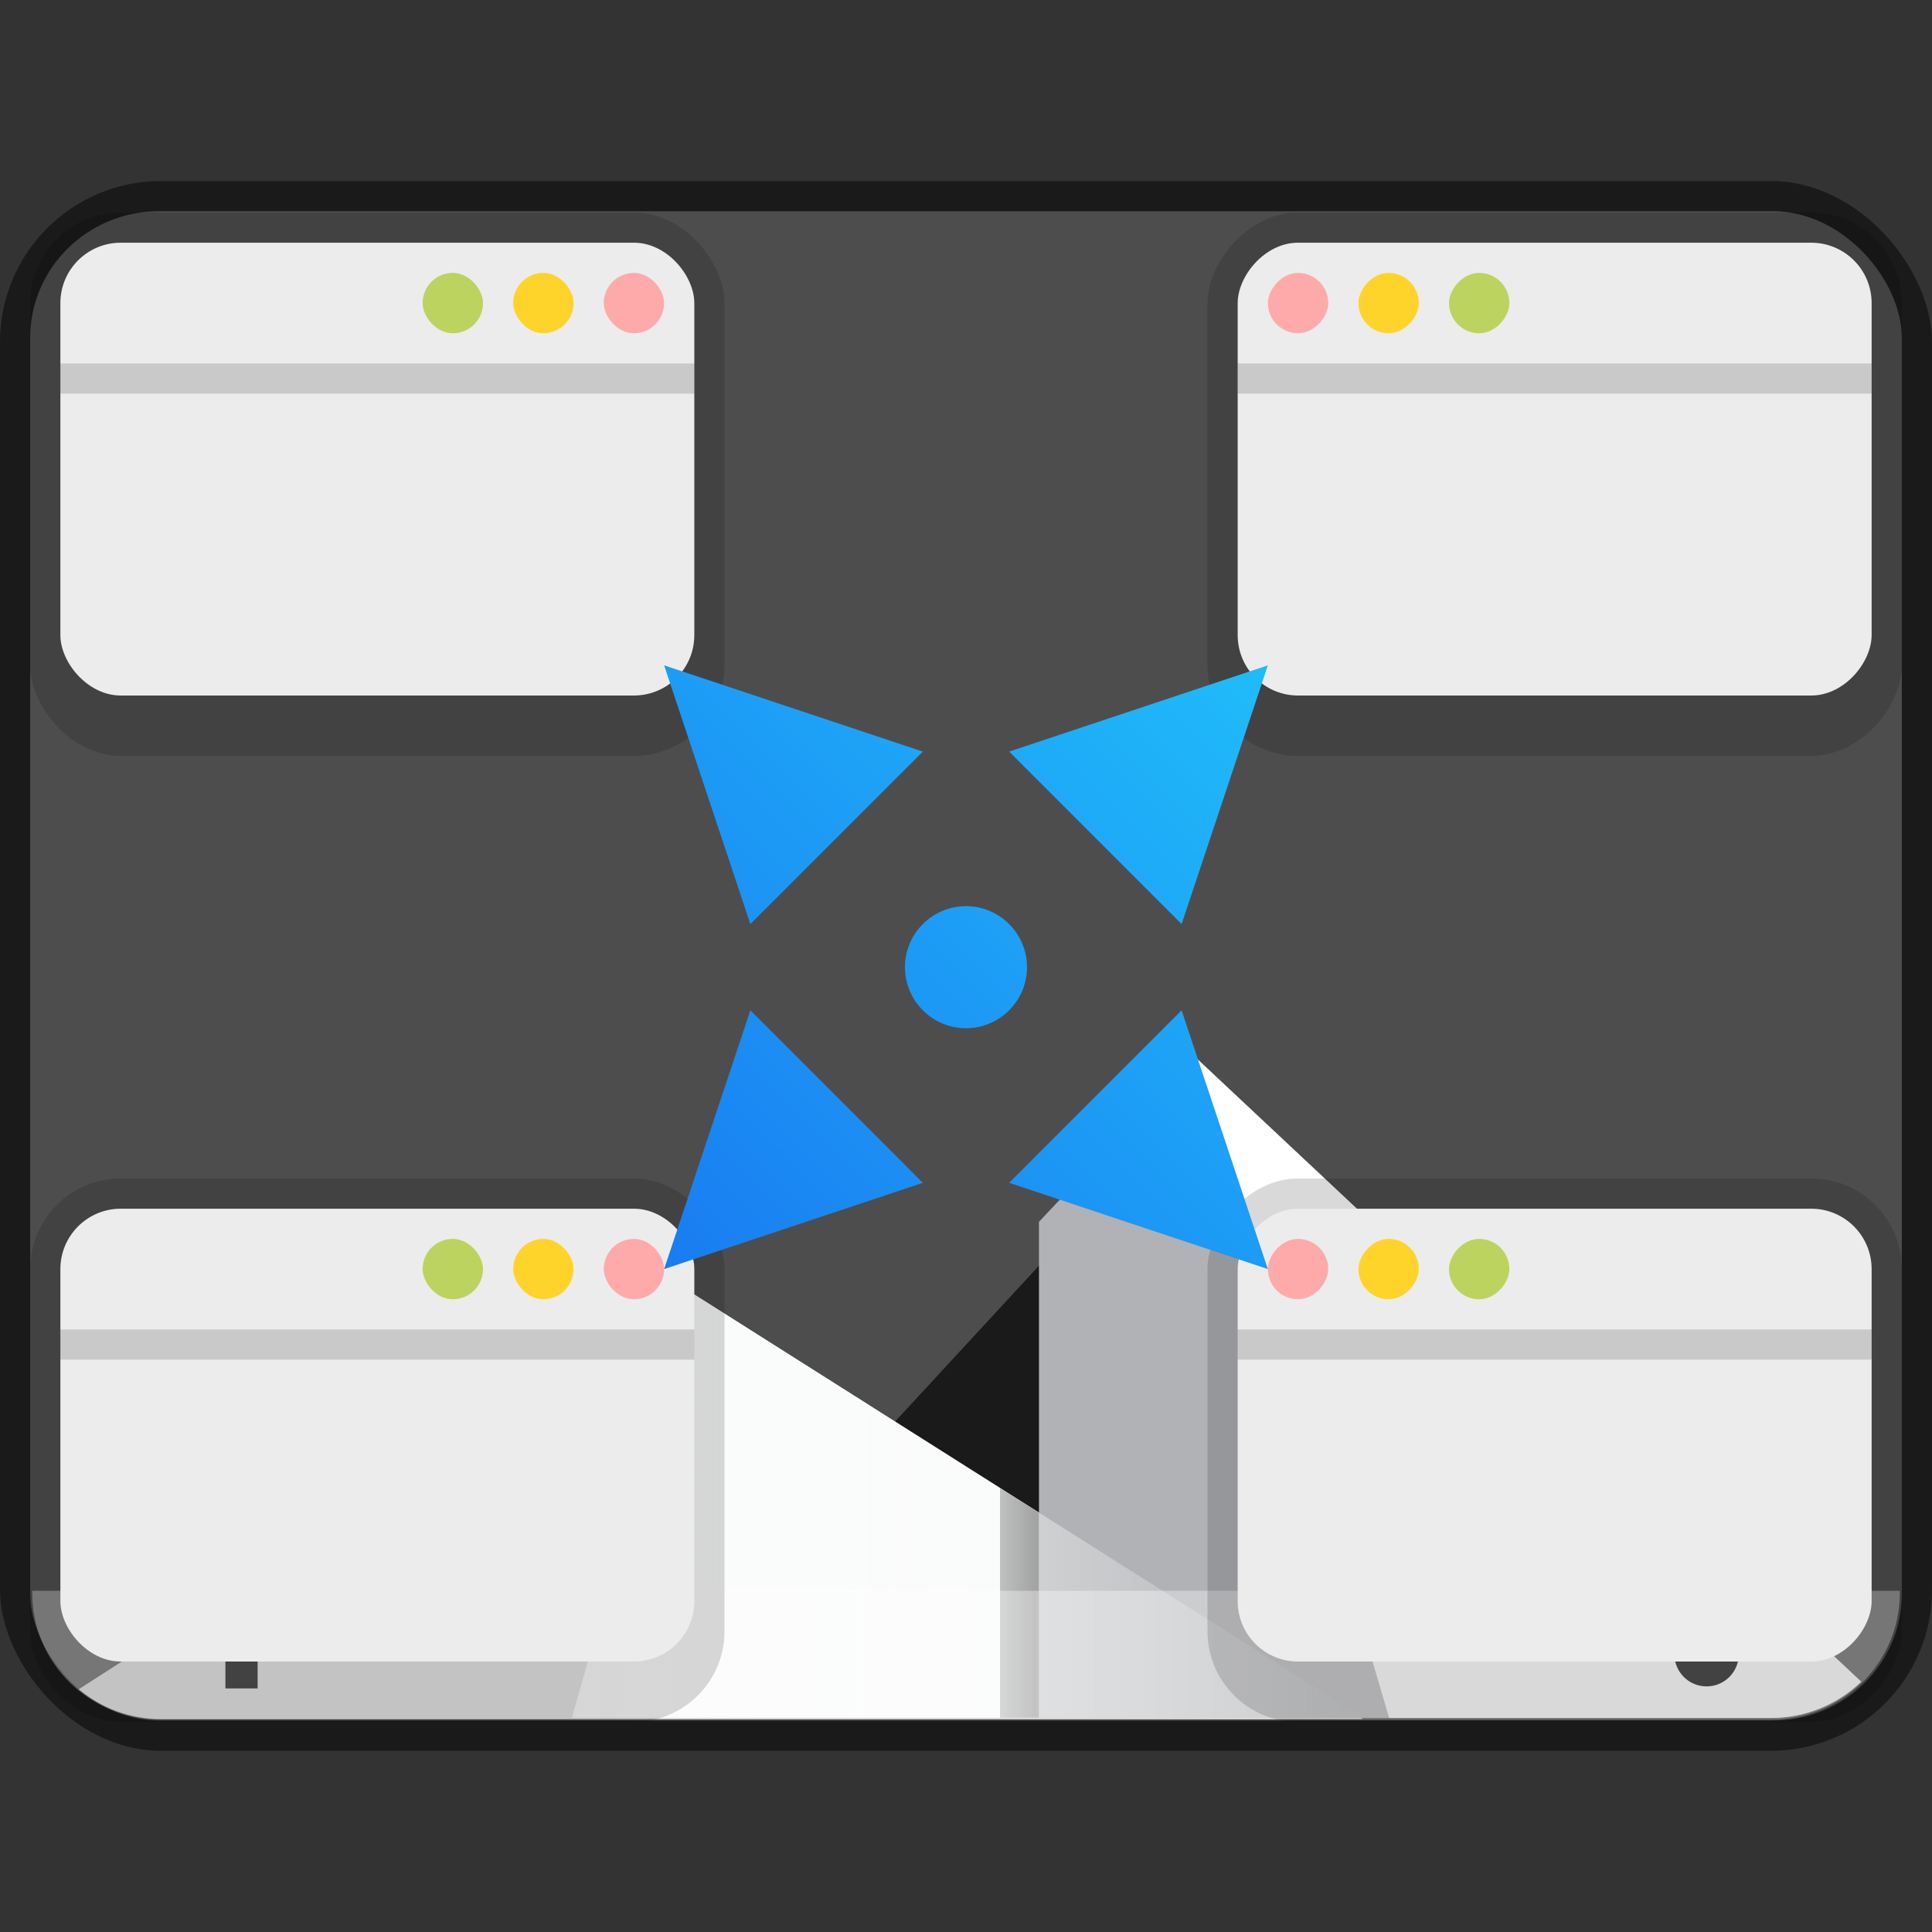 <svg width="64" height="64" version="1.1" viewBox="0 0 64 64" xmlns="http://www.w3.org/2000/svg" xmlns:xlink="http://www.w3.org/1999/xlink">
 <rect x="0" y="0" width="64" height="64" fill="#333333" stroke="none"/>
 <defs>
  <linearGradient id="linearGradient4224-2-1-4" x2="0" y1="25" y2="11" gradientTransform="matrix(1.429 1.429 -1.429 1.429 34.857 971.79)" gradientUnits="userSpaceOnUse">
   <stop stop-color="#197cf1" offset="0"/>
   <stop stop-color="#20bcfa" offset="1"/>
  </linearGradient>
  <linearGradient id="b" x1="10.583" x2="225.69" y1="-184.68" y2="-184.68" gradientTransform="matrix(.122 0 0 .122 17.661 1056.1)" gradientUnits="userSpaceOnUse">
   <stop stop-color="#fafbfb" offset="0"/>
   <stop stop-color="#fafbfb" stop-opacity="0" offset="1"/>
  </linearGradient>
  <linearGradient id="c" x1="520" x2="410" y1="-620" y2="-620" gradientTransform="matrix(.032 0 0 .032 17.661 1056.1)" gradientUnits="userSpaceOnUse">
   <stop offset="0"/>
   <stop stop-opacity="0" offset="1"/>
  </linearGradient>
 </defs>
 <g transform="translate(0 -988.36)">
  <g transform="translate(0 4.657)" stroke-width="1.067">
   <rect y="989.7" width="64" height="52" rx="5.333" ry="5.333" fill="#1a1a1a"/>
   <rect x="1" y="990.7" width="62" height="50" rx="4.267" ry="4.193" fill="#4d4d4d"/>
   <path d="m24.106 1036.8 15.467-16.755 12.889 16.755z" fill="#1a1a1a"/>
   <path d="m22.946 1026.6-20.339 13.062c0.74 0.608 1.682 0.988 2.728 0.988h39.812z" fill="#e6e6e6" opacity=".9"/>
   <path d="m18.95 1040.6 3.996-14.049 22.202 14.049z" fill="#fafbfb"/>
   <path d="m39.573 1018.7-5.156 5.477v16.433h24.25c1.167 0 2.219-0.459 2.987-1.2z" fill="#b0b2b5"/>
   <path d="m39.571 1018.7 6.446 21.912h12.65c1.167 0 2.219-0.459 2.987-1.2z" fill="#ffffff"/>
   <path d="m18.95 1040.6 3.996-14.049 22.202 14.049z" fill="url(#b)"/>
   <path d="m33.127 1033v7.605h1.288v-6.789z" fill="url(#c)" opacity=".35"/>
   <path d="m1.067 1036.4v0.073c0 2.323 1.903 4.194 4.267 4.194h53.333c2.364 0 4.267-1.871 4.267-4.194v-0.073z" fill="#ffffff" opacity=".35"/>
   <circle cx="56.533" cy="1038.5" r="1.067" fill="#4d4d4d"/>
   <path d="m6.4 1037.5v1.067h1.067v-1.067zm1.067 1.067v1.067h1.067v-1.067z" fill="#4d4d4d"/>
  </g>
  <rect x="1" y="1027.4" width="23" height="18" rx="3" ry="3" fill="#000000" opacity=".15" stroke-linecap="round" stroke-linejoin="round" stroke-width="1.057" style="paint-order:stroke fill markers"/>
  <rect x="2" y="1028.4" width="21" height="15" rx="2" ry="2" fill="#ececec" stroke-linecap="round" stroke-linejoin="round" style="paint-order:stroke fill markers"/>
  <rect x="2" y="1032.4" width="21" height="1" fill="#000000" opacity=".15" stroke-width="1.392"/>
  <rect x="20" y="1029.4" width="2" height="2" rx="1" fill="#ffaaaa" stroke-width=".1"/>
  <rect x="17" y="1029.4" width="2" height="2" rx="1" fill="#ffd42a" stroke-width=".1"/>
  <rect x="14" y="1029.4" width="2" height="2" rx="1" fill="#bcd35f" stroke-width=".1"/>
  <path x="16" y="1003.362" width="32" height="34" d="m2 1033.4h21v9c0 1-1 2-2 2h-17c-1 0-2-1-2-2z" fill="#ffffff" stroke-width=".114"/>
  <g transform="translate(-2.3437e-7 -32)">
   <rect x="1" y="1027.4" width="23" height="18" rx="3" ry="3" fill="#000000" opacity=".15" stroke-linecap="round" stroke-linejoin="round" stroke-width="1.057" style="paint-order:stroke fill markers"/>
   <rect x="2" y="1028.4" width="21" height="15" rx="2" ry="2" fill="#ececec" stroke-linecap="round" stroke-linejoin="round" style="paint-order:stroke fill markers"/>
   <rect x="2" y="1032.4" width="21" height="1" fill="#000000" opacity=".15" stroke-width="1.392"/>
   <rect x="20" y="1029.4" width="2" height="2" rx="1" fill="#ffaaaa" stroke-width=".1"/>
   <rect x="17" y="1029.4" width="2" height="2" rx="1" fill="#ffd42a" stroke-width=".1"/>
   <rect x="14" y="1029.4" width="2" height="2" rx="1" fill="#bcd35f" stroke-width=".1"/>
   <path x="16" y="1003.362" width="32" height="34" d="m2 1033.4h21v9c0 1-1 2-2 2h-17c-1 0-2-1-2-2z" fill="#ffffff" stroke-width=".114"/>
  </g>
  <g transform="matrix(-1 0 0 1 64 0)">
   <rect x="1" y="1027.4" width="23" height="18" rx="3" ry="3" fill="#000000" opacity=".15" stroke-linecap="round" stroke-linejoin="round" stroke-width="1.057" style="paint-order:stroke fill markers"/>
   <rect x="2" y="1028.4" width="21" height="15" rx="2" ry="2" fill="#ececec" stroke-linecap="round" stroke-linejoin="round" style="paint-order:stroke fill markers"/>
   <rect x="2" y="1032.4" width="21" height="1" fill="#000000" opacity=".15" stroke-width="1.392"/>
   <rect x="20" y="1029.4" width="2" height="2" rx="1" fill="#ffaaaa" stroke-width=".1"/>
   <rect x="17" y="1029.4" width="2" height="2" rx="1" fill="#ffd42a" stroke-width=".1"/>
   <rect x="14" y="1029.4" width="2" height="2" rx="1" fill="#bcd35f" stroke-width=".1"/>
   <path x="16" y="1003.362" width="32" height="34" d="m2 1033.4h21v9c0 1-1 2-2 2h-17c-1 0-2-1-2-2z" fill="#ffffff" stroke-width=".114"/>
  </g>
  <g transform="matrix(-1 0 0 1 64 -32)">
   <rect x="1" y="1027.4" width="23" height="18" rx="3" ry="3" fill="#000000" opacity=".15" stroke-linecap="round" stroke-linejoin="round" stroke-width="1.057" style="paint-order:stroke fill markers"/>
   <rect x="2" y="1028.4" width="21" height="15" rx="2" ry="2" fill="#ececec" stroke-linecap="round" stroke-linejoin="round" style="paint-order:stroke fill markers"/>
   <rect x="2" y="1032.4" width="21" height="1" fill="#000000" opacity=".15" stroke-width="1.392"/>
   <rect x="20" y="1029.4" width="2" height="2" rx="1" fill="#ffaaaa" stroke-width=".1"/>
   <rect x="17" y="1029.4" width="2" height="2" rx="1" fill="#ffd42a" stroke-width=".1"/>
   <rect x="14" y="1029.4" width="2" height="2" rx="1" fill="#bcd35f" stroke-width=".1"/>
   <path x="16" y="1003.362" width="32" height="34" d="m2 1033.4h21v9c0 1-1 2-2 2h-17c-1 0-2-1-2-2z" fill="#ffffff" stroke-width=".114"/>
  </g>
  <path d="m42 1010.4-8.571 2.857 5.714 5.714zm-11.429 2.857-8.571-2.857 2.857 8.571zm8.571 8.571-5.714 5.714 8.571 2.857zm-5.714-2.857c-0.791-0.791-2.066-0.791-2.857 0-0.791 0.791-0.791 2.066 0 2.857 0.791 0.791 2.066 0.791 2.857 0 0.791-0.791 0.791-2.066 0-2.857zm-8.571 2.857-2.857 8.572 8.571-2.857z" fill="url(#linearGradient4224-2-1-4)" stroke-width=".1"/>
 </g>
</svg>
